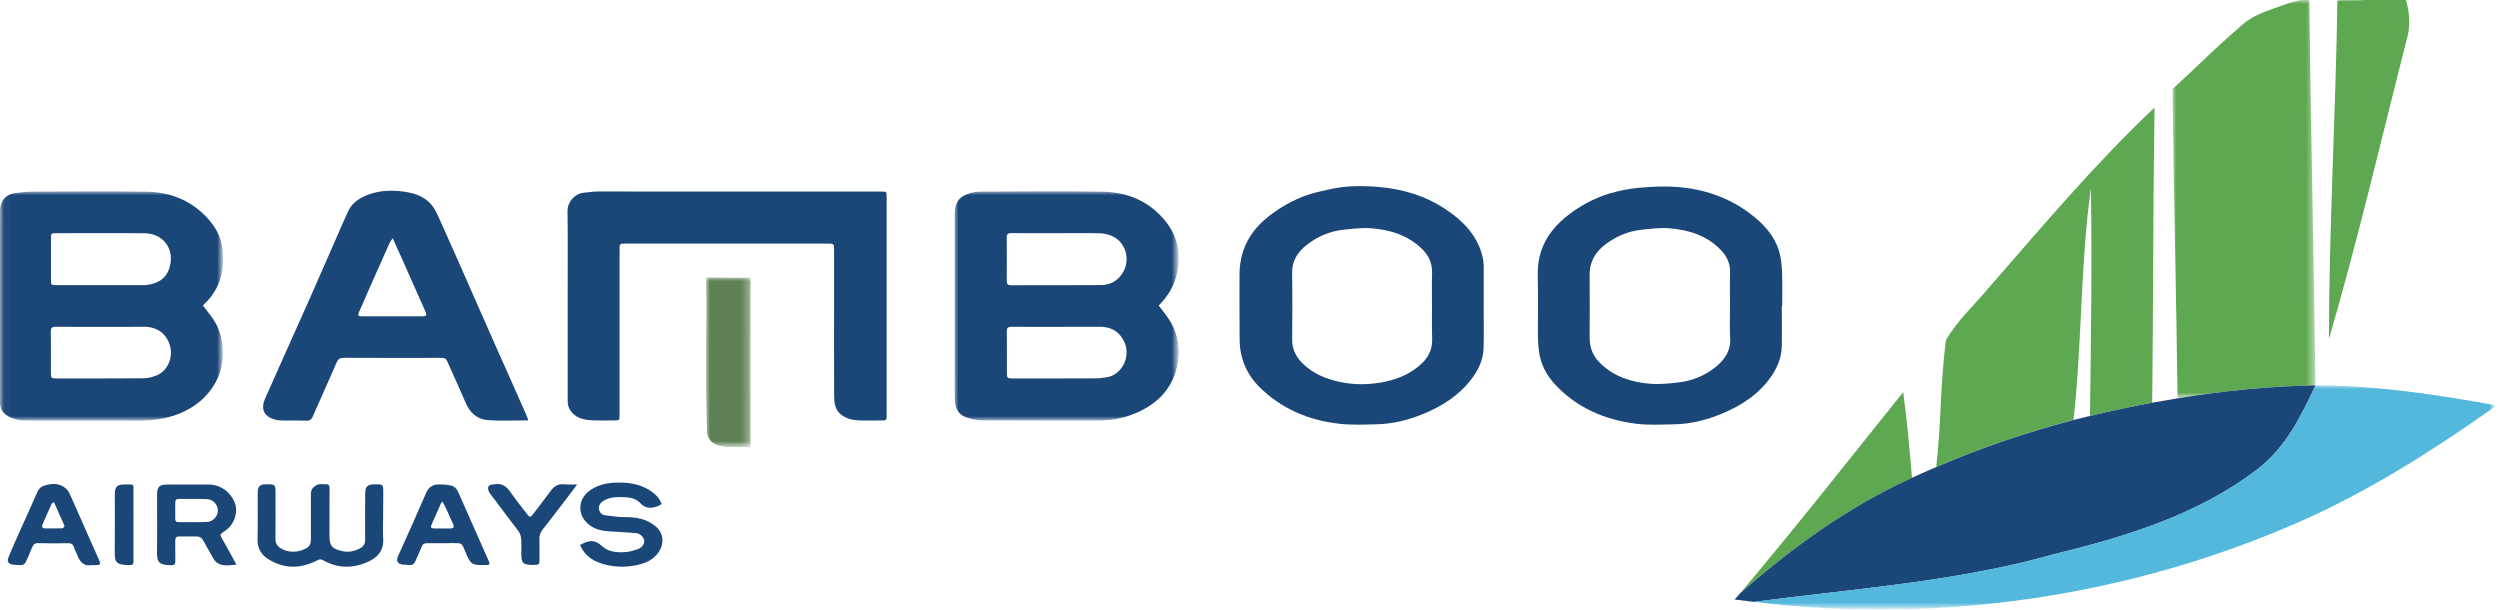 <?xml version="1.0" encoding="utf-8"?>
<!-- Generator: Adobe Illustrator 25.4.1, SVG Export Plug-In . SVG Version: 6.00 Build 0)  -->
<svg version="1.1" id="Layer_1" xmlns="http://www.w3.org/2000/svg" xmlns:xlink="http://www.w3.org/1999/xlink" x="0px" y="0px"
	 viewBox="0 0 328.09 80" style="enable-background:new 0 0 328.09 80;" xml:space="preserve">
<style type="text/css">
	.st0{filter:url(#Adobe_OpacityMaskFilter);}
	.st1{fill-rule:evenodd;clip-rule:evenodd;fill:#FFFFFF;}
	.st2{mask:url(#mask-2_00000076570119337080270490000002614506146583511709_);fill-rule:evenodd;clip-rule:evenodd;fill:#5DA850;}
	.st3{fill-rule:evenodd;clip-rule:evenodd;fill:#5DA850;}
	.st4{fill-rule:evenodd;clip-rule:evenodd;fill:#1B4778;}
	.st5{filter:url(#Adobe_OpacityMaskFilter_00000144319256150946452310000017968521711415780253_);}
	.st6{mask:url(#mask-4_00000068672501454353453950000010001741060666034575_);fill-rule:evenodd;clip-rule:evenodd;fill:#5E8155;}
	.st7{filter:url(#Adobe_OpacityMaskFilter_00000109748357166589794890000017541451318028862382_);}
	.st8{mask:url(#mask-4_00000101785360695303619950000004383437334620965789_);fill-rule:evenodd;clip-rule:evenodd;fill:#54B7DC;}
	.st9{filter:url(#Adobe_OpacityMaskFilter_00000132767908637547708920000003044261137717189269_);}
	.st10{mask:url(#mask-4_00000080927579076841931700000002706216668127879590_);fill-rule:evenodd;clip-rule:evenodd;fill:#1B4778;}
	.st11{filter:url(#Adobe_OpacityMaskFilter_00000018929749638634477660000009654979687887760574_);}
	.st12{mask:url(#mask-4_00000150084729919244729840000016042878223334245261_);fill-rule:evenodd;clip-rule:evenodd;fill:#1B4778;}
</style>
<g id="Bamboo-Airways-logo">
	<g id="Group-3" transform="translate(613.064, 0.984)">
		<g id="Clip-2">
		</g>
		<defs>
			<filter id="Adobe_OpacityMaskFilter" filterUnits="userSpaceOnUse" x="-327.95" y="-0.98" width="18.75" height="52.27">
				<feColorMatrix  type="matrix" values="1 0 0 0 0  0 1 0 0 0  0 0 1 0 0  0 0 0 1 0"/>
			</filter>
		</defs>
		
			<mask maskUnits="userSpaceOnUse" x="-327.95" y="-0.98" width="18.75" height="52.27" id="mask-2_00000076570119337080270490000002614506146583511709_">
			<g class="st0">
				<polygon id="path-1_00000119099789070849877840000001164546974696093086_" class="st1" points="-327.95,-0.98 -309.19,-0.98 
					-309.19,51.29 -327.95,51.29 				"/>
			</g>
		</mask>
		<path id="Fill-1" class="st2" d="M-311.37-0.94c0.33-0.06,1.36-0.05,1.36-0.05c0.22,16.86,0.6,33.71,0.82,50.57
			c-6.07,0.11-12.11,0.72-18.1,1.7c-0.16-13.53-0.53-27.06-0.66-40.59c2.9-2.61,5.63-5.4,8.6-7.93c2.12-2,3.74-2.22,6.35-3.23
			C-312.59-0.62-311.57-0.9-311.37-0.94"/>
	</g>
	<path id="Fill-4" class="st3" d="M310.46,0h5.29c0.51,1.73,0.61,3.56,0.07,5.3c-3.34,13.07-6.39,26.23-10.18,39.18
		c0.01-14.72,0.9-29.69,1.11-44.42C308.03,0.02,309.22,0.08,310.46,0"/>
	<path id="Fill-5" class="st3" d="M261.01,37.75c7.04-8.07,13.94-16.27,21.74-23.63c-0.2,12.9-0.16,25.81-0.3,38.72
		c-2.74,0.5-5.45,1.1-8.17,1.73c0.12-9.96,0.29-19.91,0.12-29.87c-1.4,10.08-1.15,20.29-2.28,30.4c-6.15,1.62-12.19,3.66-18.02,6.18
		c0.67-5.53,0.52-11.15,1.29-16.66C256.86,42.05,259.12,40.03,261.01,37.75"/>
	<path id="Fill-6" class="st3" d="M228.39,77.83c7.31-8.65,14.29-17.55,21.38-26.37c0.5,3.74,0.84,7.49,1.15,11.25
		C242.63,66.48,235.19,71.82,228.39,77.83"/>
	<path id="Fill-7" class="st4" d="M285.78,52.27c5.99-0.98,12.03-1.59,18.1-1.7c-1.89,4.03-3.94,8.23-7.59,10.98
		c-7.78,6.01-17.38,8.91-26.79,11.2c-12.83,3.62-26.16,4.5-39.3,6.24c-0.64-0.08-1.92-0.23-2.56-0.31l0.76-0.85
		c6.8-6.01,14.24-11.35,22.53-15.13c1.05-0.49,2.12-0.96,3.19-1.41c5.83-2.53,11.87-4.56,18.02-6.18c0.54-0.13,1.62-0.4,2.15-0.53
		c2.71-0.63,5.43-1.24,8.17-1.73C283.27,52.7,284.94,52.41,285.78,52.27"/>
	<g id="Group-13" transform="translate(0.06, 54.984)">
		<g id="Clip-9">
		</g>
		<defs>
			
				<filter id="Adobe_OpacityMaskFilter_00000166677020769976196880000012221453469413240995_" filterUnits="userSpaceOnUse" x="92.61" y="-18.58" width="5.85" height="22.34">
				<feColorMatrix  type="matrix" values="1 0 0 0 0  0 1 0 0 0  0 0 1 0 0  0 0 0 1 0"/>
			</filter>
		</defs>
		
			<mask maskUnits="userSpaceOnUse" x="92.61" y="-18.58" width="5.85" height="22.34" id="mask-4_00000068672501454353453950000010001741060666034575_">
			<g style="filter:url(#Adobe_OpacityMaskFilter_00000166677020769976196880000012221453469413240995_);">
				<polygon id="path-3_00000013169557631516830590000012220958218435602320_" class="st1" points="-0.03,-29.87 327.27,-29.87 
					327.27,24.99 -0.03,24.99 				"/>
			</g>
		</mask>
		<path id="Fill-8" class="st6" d="M92.61-18.58c1.95,0.04,3.9,0.05,5.85,0.04c-0.04,7.44-0.04,14.87,0,22.3
			c-1.86-0.32-5.12,0.64-5.72-1.83C92.48-4.89,92.7-11.74,92.61-18.58"/>
		<defs>
			
				<filter id="Adobe_OpacityMaskFilter_00000142886211223265716530000009480899625199080080_" filterUnits="userSpaceOnUse" x="230.14" y="-4.41" width="97.14" height="29.43">
				<feColorMatrix  type="matrix" values="1 0 0 0 0  0 1 0 0 0  0 0 1 0 0  0 0 0 1 0"/>
			</filter>
		</defs>
		
			<mask maskUnits="userSpaceOnUse" x="230.14" y="-4.41" width="97.14" height="29.43" id="mask-4_00000101785360695303619950000004383437334620965789_">
			<g style="filter:url(#Adobe_OpacityMaskFilter_00000142886211223265716530000009480899625199080080_);">
				<polygon id="path-3_00000016043308558579187890000008951625048006685569_" class="st1" points="-0.03,-29.87 327.27,-29.87 
					327.27,24.99 -0.03,24.99 				"/>
			</g>
		</mask>
		<path id="Fill-10" class="st8" d="M303.81-4.41c7.9,0.01,15.71,1.17,23.46,2.58v0.28c-7.94,5.62-16.19,10.86-25.09,14.84
			c-22.46,9.98-47.66,13.72-72.05,10.71c13.14-1.73,26.47-2.62,39.3-6.24c9.41-2.3,19-5.2,26.79-11.2
			C299.87,3.82,301.92-0.38,303.81-4.41"/>
		<defs>
			
				<filter id="Adobe_OpacityMaskFilter_00000004521087941216165000000015779144333721858701_" filterUnits="userSpaceOnUse" x="125.22" y="-29.87" width="29.42" height="30.08">
				<feColorMatrix  type="matrix" values="1 0 0 0 0  0 1 0 0 0  0 0 1 0 0  0 0 0 1 0"/>
			</filter>
		</defs>
		
			<mask maskUnits="userSpaceOnUse" x="125.22" y="-29.87" width="29.42" height="30.08" id="mask-4_00000080927579076841931700000002706216668127879590_">
			<g style="filter:url(#Adobe_OpacityMaskFilter_00000004521087941216165000000015779144333721858701_);">
				<polygon id="path-3_00000061436422474733836290000017558075139692911006_" class="st1" points="-0.03,-29.87 327.27,-29.87 
					327.27,24.99 -0.03,24.99 				"/>
			</g>
		</mask>
		<path id="Fill-11" class="st10" d="M138.72-12.09c-2.01,0-4.03,0.01-6.04-0.01c-0.46,0-0.62,0.15-0.61,0.61
			c0.02,1.79,0.01,3.58,0.01,5.37c0,0.75,0.05,0.8,0.78,0.8c3.61,0,7.23,0.01,10.84-0.01c0.49,0,0.98-0.07,1.47-0.14
			c2-0.29,3.24-2.75,2.3-4.69c-0.65-1.34-1.73-1.94-3.18-1.94C142.43-12.09,140.57-12.09,138.72-12.09z M138.58-24.38
			c-1.98,0-3.96,0.01-5.95-0.01c-0.4,0-0.57,0.13-0.57,0.56c0.02,1.9,0.01,3.8,0,5.71c0,0.41,0.14,0.57,0.56,0.57
			c3.93-0.01,7.86,0.01,11.8-0.02c0.9-0.01,1.75-0.32,2.38-0.98c1.75-1.85,1.04-4.65-0.98-5.49c-0.49-0.2-1.05-0.32-1.57-0.33
			C142.35-24.41,140.47-24.38,138.58-24.38z M152-14.89c0.56,0.76,1.16,1.44,1.59,2.2c1.01,1.77,1.28,3.68,0.85,5.68
			c-0.69,3.2-2.77,5.17-5.71,6.35c-1.5,0.6-3.06,0.86-4.67,0.86c-5.1,0-10.2,0.01-15.3-0.02c-0.65,0-1.32-0.17-1.95-0.37
			c-1.16-0.37-1.54-1.32-1.57-2.43c-0.03-1.31-0.01-2.62-0.01-3.93c0-6.8,0-13.59,0-20.39c0-1.36,0.5-2.16,1.75-2.61
			c0.53-0.19,1.12-0.28,1.69-0.29c5.33-0.02,10.65-0.08,15.97,0.01c3.35,0.06,6.25,1.3,8.37,4.02c1.13,1.46,1.68,3.11,1.61,4.98
			c-0.06,1.91-0.65,3.59-1.83,5.06C152.54-15.43,152.24-15.14,152-14.89L152-14.89z"/>
		<defs>
			
				<filter id="Adobe_OpacityMaskFilter_00000162344861042846911570000016598324894180046503_" filterUnits="userSpaceOnUse" x="-0.06" y="-29.86" width="29.28" height="30.07">
				<feColorMatrix  type="matrix" values="1 0 0 0 0  0 1 0 0 0  0 0 1 0 0  0 0 0 1 0"/>
			</filter>
		</defs>
		
			<mask maskUnits="userSpaceOnUse" x="-0.06" y="-29.86" width="29.28" height="30.07" id="mask-4_00000150084729919244729840000016042878223334245261_">
			<g style="filter:url(#Adobe_OpacityMaskFilter_00000162344861042846911570000016598324894180046503_);">
				<polygon id="path-3_00000127039734894771683050000009256731302555735691_" class="st1" points="-0.03,-29.87 327.27,-29.87 
					327.27,24.99 -0.03,24.99 				"/>
			</g>
		</mask>
		<path id="Fill-12" class="st12" d="M13.27-12.09c-2.02,0-4.03,0.01-6.05-0.01c-0.46,0-0.62,0.15-0.61,0.61
			C6.63-9.7,6.62-7.9,6.62-6.11c0,0.75,0.05,0.79,0.79,0.79c3.79,0,7.58,0.02,11.37-0.02c0.59-0.01,1.21-0.16,1.75-0.39
			c1.45-0.62,2.09-2.35,1.76-3.72c-0.41-1.69-1.71-2.68-3.5-2.65C16.95-12.07,15.11-12.09,13.27-12.09z M13.1-17.56
			c1.92,0,3.84,0,5.76,0c0.03,0,0.06,0,0.1,0c1.97-0.18,3.06-1.1,3.35-2.84c0.36-2.15-1.08-3.94-3.39-3.97
			c-3.89-0.04-7.77-0.01-11.66-0.01c-0.59,0-0.63,0.04-0.63,0.62c0,1.84,0,3.68,0,5.52c0,0.65,0.03,0.68,0.67,0.68
			C9.23-17.56,11.16-17.56,13.1-17.56z M26.57-14.89c0.57,0.77,1.19,1.47,1.64,2.26c0.67,1.16,0.94,2.44,0.97,3.8
			c0.05,2.02-0.56,3.76-1.81,5.31c-1.06,1.31-2.41,2.22-3.96,2.84c-1.63,0.65-3.34,0.89-5.1,0.89C13.31,0.2,8.31,0.21,3.3,0.2
			c-0.83,0-1.62-0.16-2.33-0.59C0.31-0.78-0.06-1.33-0.06-2.14c0.01-8.45,0.01-16.89,0.01-25.34c0-1.07,0.77-2,1.86-2.15
			c0.83-0.11,1.68-0.21,2.52-0.21c4.93-0.02,9.85-0.06,14.78,0.01c3,0.04,5.69,1.03,7.83,3.23c1.13,1.16,1.97,2.53,2.18,4.12
			c0.36,2.8-0.21,5.37-2.37,7.4C26.66-15,26.6-14.91,26.57-14.89L26.57-14.89z"/>
	</g>
	<path id="Fill-14" class="st4" d="M96.65,25.14c6.32,0,12.64,0,18.95,0c0.76,0,0.76,0,0.76,0.73c0,9.52,0,19.03,0,28.55
		c0,0.76,0,0.76-0.78,0.76c-0.96,0-1.92,0.03-2.88-0.01c-0.8-0.03-1.58-0.21-2.25-0.7c-0.88-0.65-0.98-1.62-0.98-2.58
		c-0.02-4.14-0.01-8.29-0.01-12.43c0-2.24,0-4.48,0-6.72c0-0.72-0.05-0.77-0.76-0.77c-8.89,0-17.79,0-26.68,0
		c-0.69,0-0.71,0.02-0.71,0.74c0,7.23,0,14.46,0,21.69c0,0.77,0,0.77-0.76,0.77c-0.96,0-1.92,0.04-2.88-0.01
		c-0.91-0.05-1.81-0.22-2.5-0.91c-0.45-0.45-0.67-0.98-0.67-1.63c0.01-4.75,0-9.5,0-14.25c0-3.55,0.03-7.1-0.02-10.65
		c-0.02-1.23,0.97-2.29,2.02-2.41c0.65-0.07,1.3-0.17,1.95-0.18C84.53,25.14,90.59,25.14,96.65,25.14"/>
	<path id="Fill-15" class="st4" d="M187.93,40.15c0-1.44-0.04-2.88,0.01-4.32c0.04-1.28-0.45-2.31-1.32-3.16
		c-1.84-1.79-4.15-2.52-6.63-2.71c-1.2-0.09-2.42,0.06-3.62,0.18c-1.83,0.19-3.48,0.89-4.92,2.03c-1.17,0.93-1.91,2.09-1.88,3.68
		c0.05,2.91,0.03,5.82,0.01,8.73c-0.01,1.2,0.45,2.16,1.26,3c1.37,1.42,3.12,2.14,4.99,2.54c1.77,0.38,3.57,0.39,5.38,0.08
		c1.83-0.32,3.51-0.94,4.94-2.11c1.12-0.91,1.85-2.04,1.8-3.58C187.9,43.06,187.93,41.61,187.93,40.15z M194.71,40.13
		c0,1.85,0.04,3.71-0.01,5.56c-0.04,1.59-0.73,2.96-1.69,4.18c-1.64,2.11-3.83,3.47-6.27,4.47c-1.93,0.79-3.94,1.29-6.03,1.34
		c-1.66,0.04-3.33,0.12-4.97-0.07c-4-0.45-7.57-1.96-10.47-4.83c-1.21-1.2-2.03-2.66-2.39-4.34c-0.15-0.71-0.2-1.46-0.2-2.19
		c-0.02-2.73-0.01-5.47-0.01-8.2c0-3.17,1.31-5.66,3.78-7.62c1.52-1.2,3.17-2.14,4.97-2.79c0.97-0.35,1.99-0.54,2.99-0.78
		c2.14-0.5,4.31-0.51,6.47-0.33c3.42,0.28,6.61,1.3,9.42,3.33c1.63,1.18,3,2.57,3.81,4.45c0.39,0.9,0.62,1.83,0.61,2.82
		c-0.01,1.66,0,3.33,0,4.99C194.73,40.13,194.72,40.13,194.71,40.13L194.71,40.13z"/>
	<path id="Fill-16" class="st4" d="M227.04,40.17c0-1.47-0.04-2.94,0.01-4.41c0.04-1.2-0.44-2.14-1.22-2.96
		c-1.84-1.91-4.22-2.63-6.75-2.84c-1.18-0.1-2.39,0.06-3.57,0.18c-1.73,0.17-3.3,0.82-4.7,1.84c-1.38,1-2.2,2.3-2.19,4.08
		c0.02,2.77,0.01,5.53,0,8.3c0,1.32,0.47,2.43,1.41,3.33c1.82,1.76,4.1,2.48,6.54,2.67c1.24,0.1,2.52-0.03,3.77-0.18
		c1.8-0.22,3.45-0.9,4.86-2.05c1.16-0.96,1.95-2.11,1.86-3.74C226.98,42.99,227.04,41.58,227.04,40.17z M233.84,40.15
		c0,1.79,0.03,3.58-0.01,5.37c-0.03,1.35-0.52,2.58-1.26,3.7c-1.63,2.46-3.99,3.99-6.65,5.09c-1.94,0.8-3.96,1.32-6.07,1.37
		c-1.73,0.04-3.49,0.14-5.2-0.08c-3.97-0.51-7.53-2-10.37-4.93c-1.27-1.31-2.13-2.86-2.33-4.71c-0.06-0.59-0.11-1.18-0.12-1.76
		c-0.01-2.7,0.04-5.41-0.02-8.11c-0.07-3.31,1.38-5.81,3.91-7.8c1.65-1.29,3.47-2.27,5.46-2.88c1.24-0.37,2.54-0.64,3.83-0.76
		c1.65-0.15,3.32-0.24,4.97-0.12c3.56,0.25,6.86,1.35,9.73,3.53c1.72,1.3,3.17,2.85,3.79,4.98c0.25,0.86,0.33,1.79,0.37,2.69
		c0.06,1.47,0.02,2.94,0.02,4.41C233.86,40.15,233.85,40.15,233.84,40.15L233.84,40.15z"/>
	<path id="Fill-17" class="st4" d="M51.54,31.26c-0.19,0.28-0.32,0.43-0.4,0.61c-0.8,1.78-1.6,3.57-2.39,5.35
		c-0.56,1.26-1.1,2.54-1.66,3.8c-0.17,0.39-0.01,0.49,0.34,0.49c2.69,0,5.37,0,8.06,0c0.47,0,0.54-0.16,0.35-0.6
		c-0.79-1.75-1.56-3.51-2.34-5.27C52.86,34.23,52.23,32.83,51.54,31.26z M69.32,55.17c-1.84,0-3.57,0.09-5.28-0.03
		c-1.42-0.1-2.39-0.98-2.95-2.32c-0.77-1.83-1.62-3.63-2.41-5.44c-0.14-0.32-0.35-0.42-0.67-0.41c-0.59,0.01-1.18,0-1.78,0
		c-3.71,0-7.42,0.01-11.13-0.01c-0.48,0-0.73,0.16-0.93,0.62c-1.02,2.38-2.09,4.74-3.14,7.11c-0.15,0.35-0.35,0.53-0.79,0.52
		c-1.13-0.04-2.27,0.01-3.41-0.03c-0.42-0.01-0.86-0.12-1.24-0.29c-1.04-0.45-1.33-1.39-0.81-2.56c1.11-2.46,2.2-4.93,3.3-7.4
		c0.93-2.09,1.88-4.17,2.8-6.27c1.08-2.44,2.15-4.89,3.22-7.34c0.53-1.21,1.04-2.43,1.6-3.62c0.53-1.12,1.51-1.73,2.63-2.15
		c1.52-0.58,3.1-0.61,4.67-0.4c1.45,0.2,2.86,0.67,3.78,1.92c0.44,0.59,0.72,1.31,1.03,1.98c0.66,1.45,1.3,2.9,1.95,4.36
		c0.85,1.92,1.69,3.84,2.54,5.77c0.92,2.09,1.85,4.18,2.77,6.27c0.86,1.95,1.73,3.89,2.6,5.84c0.49,1.09,0.97,2.18,1.45,3.27
		C69.21,54.74,69.25,54.92,69.32,55.17L69.32,55.17z"/>
	<path id="Fill-18" class="st4" d="M50.28,67.72c0,1.01-0.05,2.02,0.01,3.02c0.09,1.51-0.75,2.43-1.97,2.98
		c-2.03,0.92-4.06,0.9-6.03-0.26c-0.14-0.08-0.42-0.05-0.58,0.04c-2.2,1.15-4.39,1.22-6.53-0.14c-0.92-0.58-1.4-1.41-1.38-2.56
		c0.05-2.08,0.01-4.16,0.02-6.24c0-0.69,0.3-0.98,0.99-1c1.35-0.02,1.35-0.02,1.35,1.34c0,1.93,0.01,3.87-0.01,5.8
		c-0.01,0.54,0.19,0.92,0.62,1.21c1.05,0.7,2.45,0.62,3.48,0.01c0.43-0.25,0.55-0.65,0.55-1.14c-0.01-1.93-0.01-3.87,0-5.8
		c0-0.28,0.02-0.62,0.17-0.83c0.18-0.25,0.49-0.47,0.79-0.57c0.29-0.1,0.63,0,0.95-0.03c0.43-0.04,0.55,0.16,0.54,0.56
		c-0.01,2.06-0.01,4.13-0.01,6.19c0,1.35,0.33,1.71,1.65,2.02c0.89,0.21,1.67,0.02,2.43-0.4c0.41-0.23,0.6-0.58,0.6-1.06
		c-0.01-2.05-0.01-4.09,0.01-6.14c0.01-0.87,0.32-1.16,1.21-1.16c1.16-0.01,1.16-0.01,1.16,1.17
		C50.28,65.74,50.28,66.73,50.28,67.72"/>
	<path id="Fill-19" class="st4" d="M25.39,65.48C25.39,65.48,25.39,65.48,25.39,65.48c-0.64,0-1.28,0-1.92,0
		c-0.31,0-0.47,0.12-0.47,0.46c0.01,0.72,0.01,1.44,0,2.16c0,0.28,0.13,0.42,0.4,0.42c1.26,0,2.52,0.03,3.78-0.02
		c0.8-0.03,1.44-0.8,1.41-1.54c-0.04-0.82-0.68-1.45-1.53-1.46C26.51,65.47,25.95,65.48,25.39,65.48z M31.03,74.1
		c-0.94,0.09-1.82,0.24-2.52-0.23c-0.44-0.29-0.67-0.9-0.96-1.38c-0.31-0.52-0.6-1.05-0.89-1.58c-0.19-0.34-0.47-0.51-0.86-0.51
		c-0.75,0-1.5,0.01-2.25,0c-0.42-0.01-0.56,0.17-0.55,0.58c0.02,0.88-0.01,1.76,0.01,2.64c0.01,0.42-0.15,0.6-0.57,0.55
		c-0.03,0-0.06,0-0.1,0c-1.29-0.05-1.77-0.22-1.74-1.75c0.05-2.49,0.01-4.99,0.01-7.48c0-1.05,0.29-1.35,1.32-1.35
		c1.82,0,3.64,0,5.47,0c1.54,0,2.89,1,3.43,2.44c0.48,1.3-0.19,2.93-1.3,3.64c-0.72,0.47-0.71,0.46-0.29,1.19
		C29.83,71.89,30.39,72.94,31.03,74.1L31.03,74.1z"/>
	<path id="Fill-20" class="st4" d="M86.84,66.15c-0.8,0.52-1.98,0.78-2.74-0.06c-0.5-0.56-1.23-0.79-1.98-0.83
		c-0.99-0.05-1.99-0.09-2.89,0.45c-0.41,0.24-0.69,0.57-0.62,1.09c0.07,0.5,0.39,0.77,0.86,0.83c0.8,0.1,1.61,0.23,2.41,0.23
		c1.54,0,3,0.19,4.2,1.25c1.22,1.08,1.05,2.64,0.05,3.74c-0.77,0.85-1.8,1.18-2.92,1.38c-1.14,0.2-2.27,0.18-3.38-0.04
		c-1.61-0.33-3.01-1.03-3.71-2.67c1.25-0.68,1.92-0.74,2.93,0.18c0.87,0.79,2.04,0.83,3.17,0.74c0.5-0.04,0.99-0.21,1.47-0.37
		c0.53-0.17,0.89-0.68,0.85-1.1c-0.04-0.47-0.52-0.96-1.07-1.01c-1.24-0.11-2.48-0.15-3.71-0.24c-0.85-0.06-1.68-0.28-2.37-0.79
		c-1.72-1.27-1.63-3.51,0.18-4.68c1.06-0.69,2.25-0.9,3.51-0.92c1.45-0.02,2.83,0.19,4.08,0.95C85.9,64.73,86.52,65.29,86.84,66.15"
		/>
	<path id="Fill-21" class="st4" d="M58.06,65.82c-0.12,0.14-0.17,0.18-0.19,0.24c-0.41,0.93-0.81,1.86-1.23,2.78
		c-0.17,0.36-0.06,0.51,0.32,0.51c0.72,0,1.43,0.01,2.15,0c0.43-0.01,0.53-0.19,0.35-0.58c-0.28-0.64-0.56-1.27-0.86-1.91
		C58.44,66.52,58.26,66.2,58.06,65.82z M58.05,71.29c-0.69,0-1.37,0.01-2.06,0c-0.31,0-0.5,0.1-0.62,0.4
		c-0.27,0.66-0.59,1.31-0.86,1.96c-0.15,0.35-0.36,0.54-0.76,0.5c-0.32-0.03-0.64-0.01-0.96-0.06c-0.6-0.09-0.82-0.49-0.58-1.04
		c0.62-1.41,1.27-2.81,1.89-4.21c0.62-1.39,1.23-2.79,1.84-4.19c0.29-0.66,0.81-1.04,1.51-1.07c0.56-0.02,1.14,0.02,1.7,0.13
		c0.51,0.1,0.82,0.48,1.03,0.97c1.31,2.99,2.64,5.98,3.97,8.97c0.19,0.41,0.06,0.5-0.33,0.5c-1.93,0.04-2.06-0.04-2.77-1.79
		c-0.44-1.09-0.44-1.09-1.61-1.09C58.97,71.29,58.51,71.29,58.05,71.29L58.05,71.29z"/>
	<path id="Fill-22" class="st4" d="M7.08,65.89c-0.14,0.1-0.26,0.15-0.3,0.23c-0.42,0.92-0.84,1.85-1.23,2.79
		c-0.09,0.22,0.01,0.42,0.29,0.43c0.78,0.01,1.57,0.02,2.35-0.01c0.1,0,0.29-0.25,0.27-0.31C8.01,67.98,7.55,66.96,7.08,65.89z
		 M11.99,74.16c-0.94,0.18-1.51-0.38-1.85-1.31c-0.12-0.34-0.34-0.66-0.43-1.01c-0.12-0.45-0.39-0.56-0.81-0.55
		c-1.3,0.02-2.59,0.03-3.89-0.01c-0.43-0.01-0.64,0.18-0.78,0.53c-0.24,0.57-0.5,1.14-0.73,1.71c-0.18,0.45-0.45,0.72-0.98,0.64
		c-0.3-0.04-0.61-0.01-0.91-0.07c-0.52-0.1-0.71-0.41-0.51-0.91c0.38-0.94,0.78-1.88,1.2-2.8c0.87-1.94,1.76-3.88,2.61-5.83
		c0.24-0.54,0.67-0.78,1.16-0.9c0.7-0.17,1.45-0.23,2.11,0.13c0.34,0.19,0.71,0.49,0.87,0.83c0.8,1.71,1.54,3.46,2.31,5.19
		c0.54,1.22,1.08,2.44,1.63,3.66c0.27,0.59,0.23,0.68-0.43,0.71C12.41,74.16,12.26,74.16,11.99,74.16L11.99,74.16z"/>
	<path id="Fill-23" class="st4" d="M75.74,63.58c-0.45,0.61-0.81,1.11-1.19,1.59c-1.1,1.44-2.2,2.89-3.33,4.32
		c-0.3,0.39-0.45,0.77-0.43,1.27c0.03,0.94,0,1.89,0.01,2.83c0.01,0.36-0.11,0.55-0.49,0.53c-0.11,0-0.22,0.02-0.34,0.02
		c-1.34,0-1.56-0.22-1.56-1.54c0-0.64,0.04-1.28-0.02-1.92c-0.03-0.33-0.14-0.7-0.34-0.96c-1.24-1.66-2.51-3.3-3.75-4.96
		c-0.16-0.22-0.29-0.57-0.23-0.82c0.09-0.38,0.5-0.33,0.84-0.39c0.97-0.16,1.56,0.27,2.09,1.04c0.69,1.01,1.47,1.97,2.22,2.94
		c0.27,0.36,0.42,0.36,0.7-0.01c0.79-1.03,1.58-2.05,2.34-3.09c0.43-0.58,0.93-0.93,1.69-0.88C74.49,63.61,75.04,63.58,75.74,63.58"
		/>
	<path id="Fill-24" class="st4" d="M17.52,68.83c0,1.57,0,3.13,0,4.7c0,0.56-0.08,0.65-0.65,0.63c-1.61-0.05-1.83-0.31-1.81-1.81
		c0.03-2.51,0.01-5.02,0.01-7.53c0-0.93,0.31-1.24,1.23-1.24c1.41,0.01,1.2-0.2,1.21,1.21C17.53,66.14,17.52,67.48,17.52,68.83"/>
</g>
</svg>
